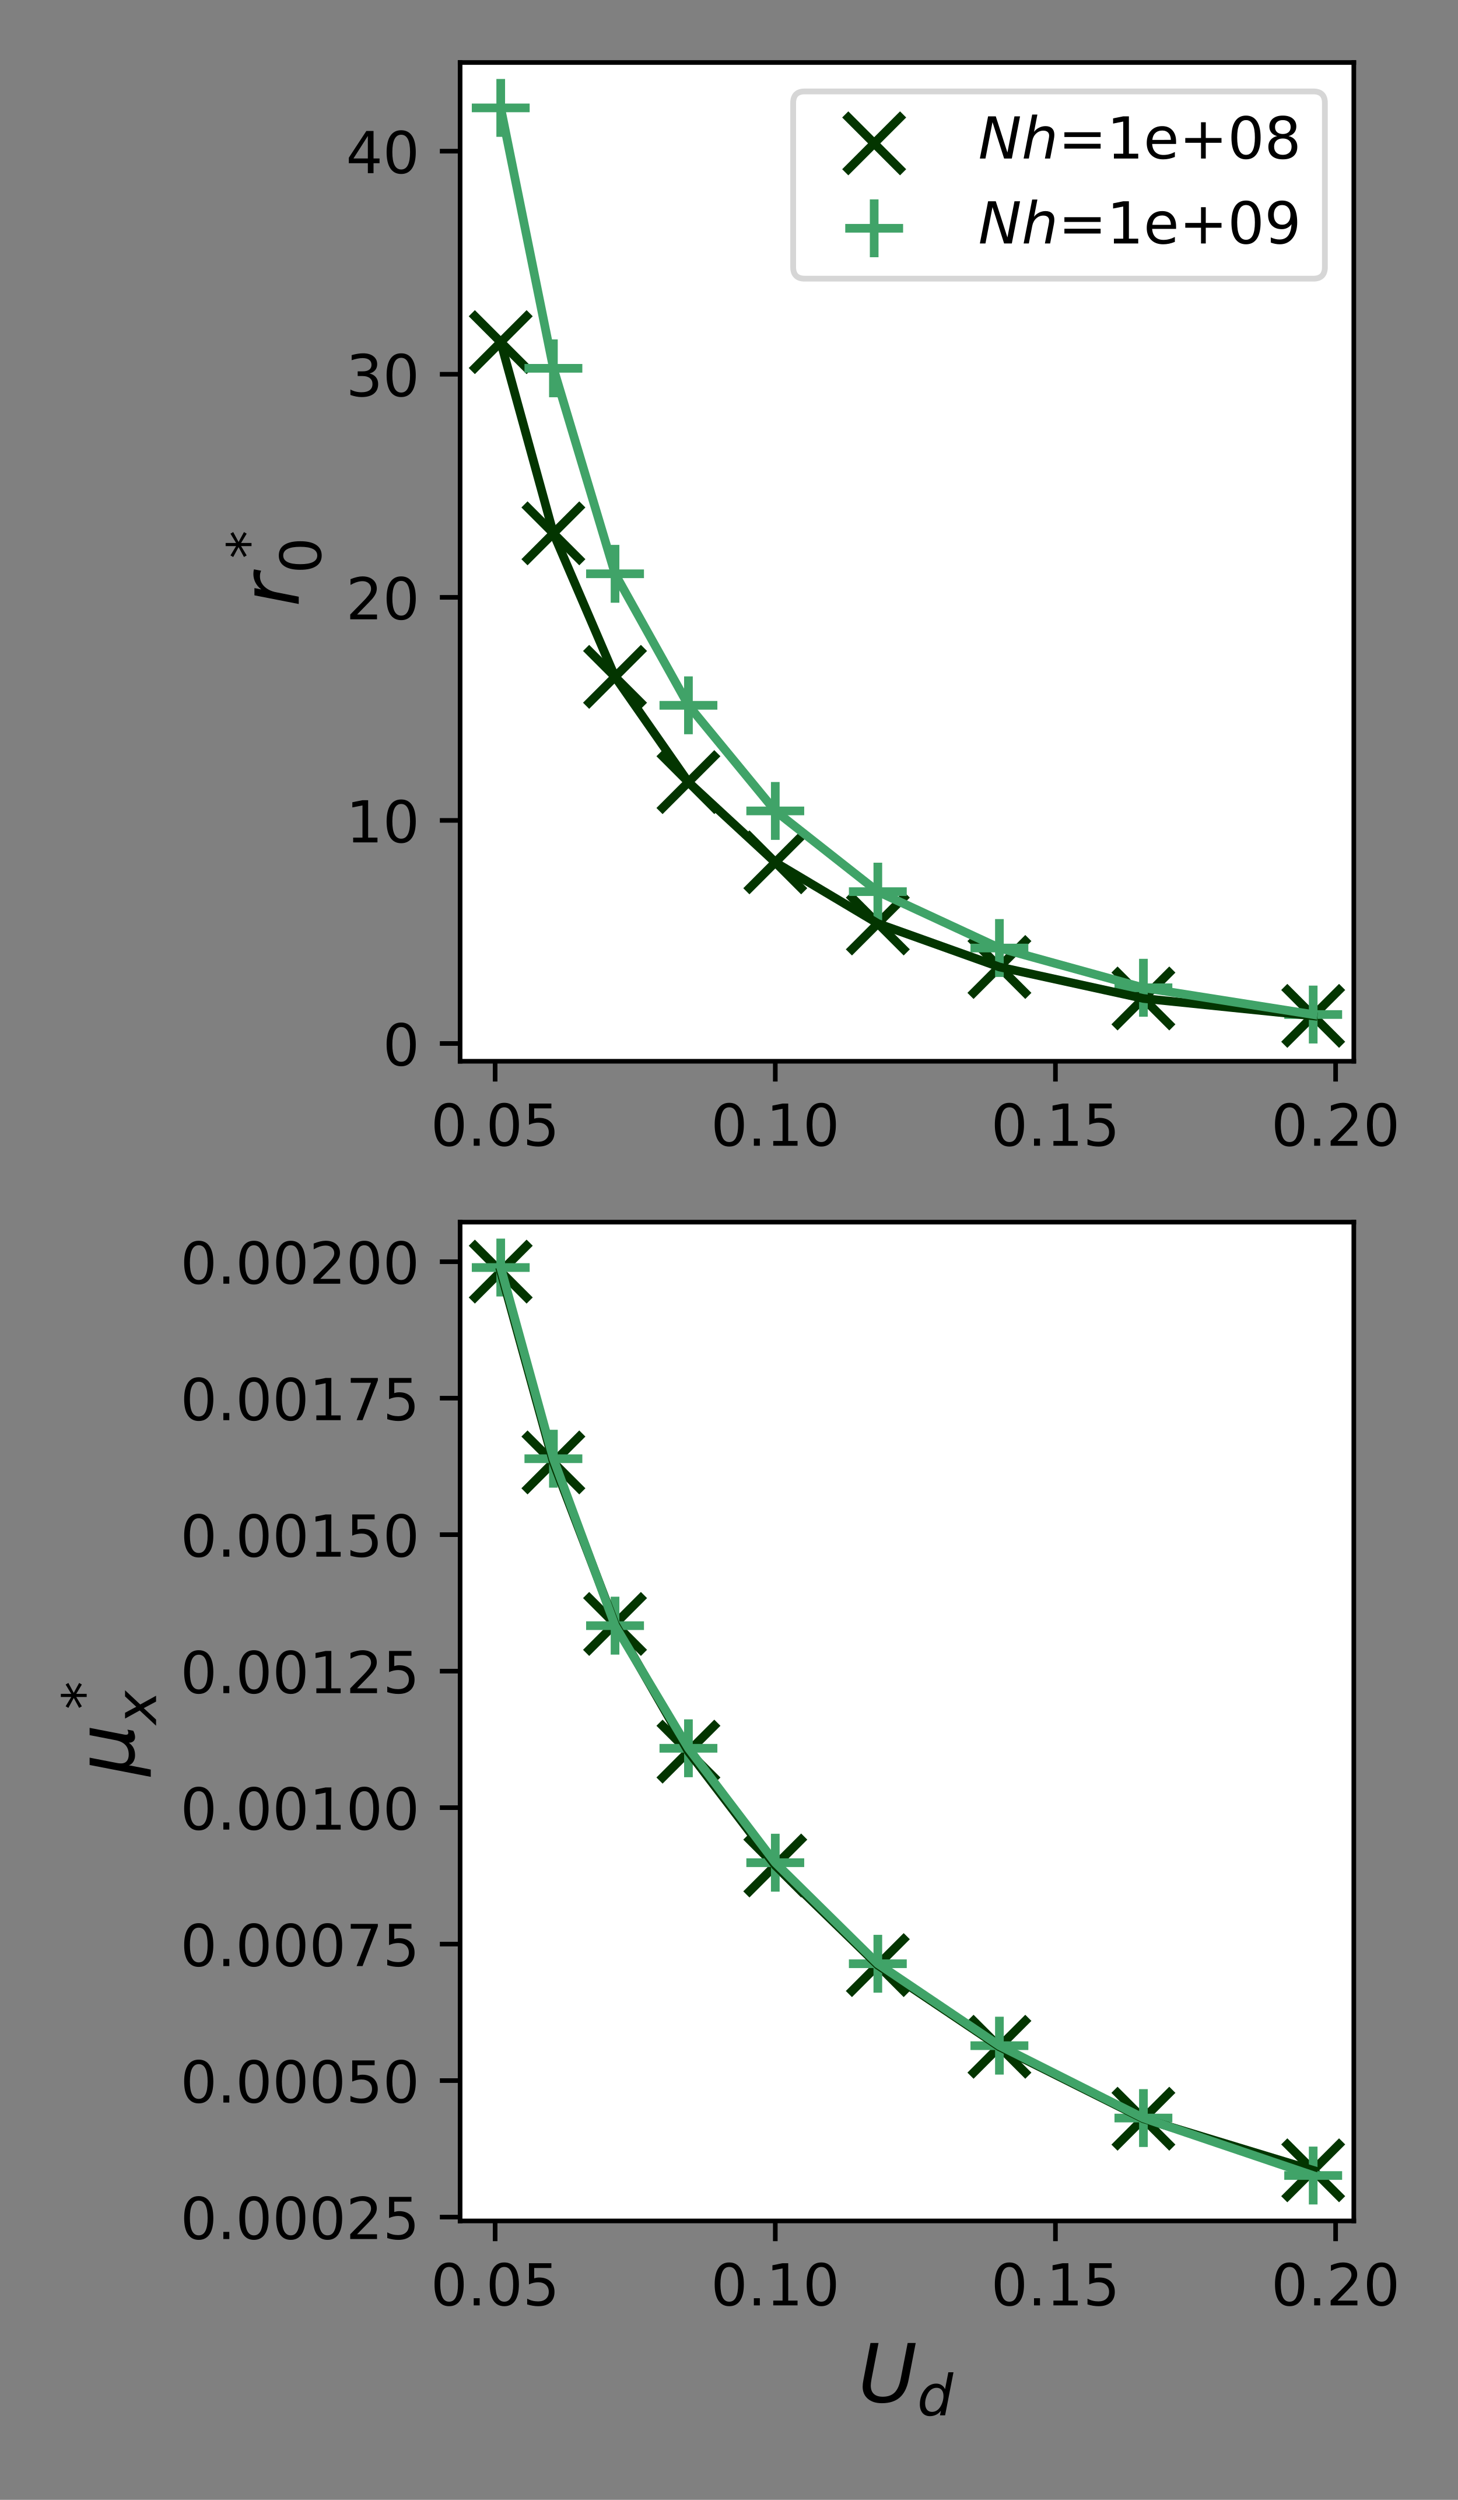 <?xml version="1.0" encoding="utf-8" standalone="no"?>
<!DOCTYPE svg PUBLIC "-//W3C//DTD SVG 1.1//EN"
  "http://www.w3.org/Graphics/SVG/1.1/DTD/svg11.dtd">
<!-- Created with matplotlib (https://matplotlib.org/) -->
<svg height="432pt" version="1.1" viewBox="0 0 252 432" width="252pt" xmlns="http://www.w3.org/2000/svg" xmlns:xlink="http://www.w3.org/1999/xlink">
 <rect x="0" y="0" width="252" height="432" fill="#808080" stroke="none"/>
 <defs>
  <style type="text/css">*{stroke-linecap:butt;stroke-linejoin:round;}</style>
 </defs>
 <g id="figure_1">
  <g id="patch_1">
   <path d="M 0 432 
L 252 432 
L 252 0 
L 0 0 
z
" style="fill:none;"/>
  </g>
  <g id="axes_1">
   <g id="patch_2">
    <path d="M 79.525 183.4 
L 233.992 183.4 
L 233.992 10.8 
L 79.525 10.8 
z
" style="fill:#ffffff;"/>
   </g>
   <g id="PathCollection_1">
    <defs>
     <path d="M -5 5 
L 5 -5 
M -5 -5 
L 5 5 
" id="mf7667631b1" style="stroke:#033500;stroke-width:1.5;"/>
    </defs>
    <g clip-path="url(#pfa494f10b5)">
     <use style="fill:#033500;stroke:#033500;stroke-width:1.5;" x="86.546" xlink:href="#mf7667631b1" y="59.125"/>
     <use style="fill:#033500;stroke:#033500;stroke-width:1.5;" x="95.65" xlink:href="#mf7667631b1" y="92.167"/>
     <use style="fill:#033500;stroke:#033500;stroke-width:1.5;" x="106.303" xlink:href="#mf7667631b1" y="116.968"/>
     <use style="fill:#033500;stroke:#033500;stroke-width:1.5;" x="118.989" xlink:href="#mf7667631b1" y="135.16"/>
     <use style="fill:#033500;stroke:#033500;stroke-width:1.5;" x="134" xlink:href="#mf7667631b1" y="149.025"/>
     <use style="fill:#033500;stroke:#033500;stroke-width:1.5;" x="151.723" xlink:href="#mf7667631b1" y="159.589"/>
     <use style="fill:#033500;stroke:#033500;stroke-width:1.5;" x="172.738" xlink:href="#mf7667631b1" y="167.106"/>
     <use style="fill:#033500;stroke:#033500;stroke-width:1.5;" x="197.627" xlink:href="#mf7667631b1" y="172.548"/>
     <use style="fill:#033500;stroke:#033500;stroke-width:1.5;" x="226.971" xlink:href="#mf7667631b1" y="175.555"/>
    </g>
   </g>
   <g id="PathCollection_2">
    <defs>
     <path d="M -5 0 
L 5 0 
M 0 5 
L 0 -5 
" id="mca9dff653e" style="stroke:#40a368;stroke-width:1.5;"/>
    </defs>
    <g clip-path="url(#pfa494f10b5)">
     <use style="fill:#40a368;stroke:#40a368;stroke-width:1.5;" x="86.546" xlink:href="#mca9dff653e" y="18.645"/>
     <use style="fill:#40a368;stroke:#40a368;stroke-width:1.5;" x="95.65" xlink:href="#mca9dff653e" y="63.651"/>
     <use style="fill:#40a368;stroke:#40a368;stroke-width:1.5;" x="106.303" xlink:href="#mca9dff653e" y="99.159"/>
     <use style="fill:#40a368;stroke:#40a368;stroke-width:1.5;" x="118.989" xlink:href="#mca9dff653e" y="121.887"/>
     <use style="fill:#40a368;stroke:#40a368;stroke-width:1.5;" x="134" xlink:href="#mca9dff653e" y="140.136"/>
     <use style="fill:#40a368;stroke:#40a368;stroke-width:1.5;" x="151.723" xlink:href="#mca9dff653e" y="154.085"/>
     <use style="fill:#40a368;stroke:#40a368;stroke-width:1.5;" x="172.738" xlink:href="#mca9dff653e" y="163.829"/>
     <use style="fill:#40a368;stroke:#40a368;stroke-width:1.5;" x="197.627" xlink:href="#mca9dff653e" y="170.698"/>
     <use style="fill:#40a368;stroke:#40a368;stroke-width:1.5;" x="226.971" xlink:href="#mca9dff653e" y="175.324"/>
    </g>
   </g>
   <g id="matplotlib.axis_1">
    <g id="xtick_1">
     <g id="line2d_1">
      <defs>
       <path d="M 0 0 
L 0 3.5 
" id="me7099c18b6" style="stroke:#000000;stroke-width:0.8;"/>
      </defs>
      <g>
       <use style="stroke:#000000;stroke-width:0.8;" x="85.578" xlink:href="#me7099c18b6" y="183.4"/>
      </g>
     </g>
     <g id="text_1">
      <!-- 0.05 -->
      <g transform="translate(74.445 197.998)scale(0.1 -0.1)">
       <defs>
        <path d="M 31.781 66.406 
Q 24.172 66.406 20.328 58.906 
Q 16.5 51.422 16.5 36.375 
Q 16.5 21.391 20.328 13.891 
Q 24.172 6.391 31.781 6.391 
Q 39.453 6.391 43.281 13.891 
Q 47.125 21.391 47.125 36.375 
Q 47.125 51.422 43.281 58.906 
Q 39.453 66.406 31.781 66.406 
z
M 31.781 74.219 
Q 44.047 74.219 50.516 64.516 
Q 56.984 54.828 56.984 36.375 
Q 56.984 17.969 50.516 8.266 
Q 44.047 -1.422 31.781 -1.422 
Q 19.531 -1.422 13.062 8.266 
Q 6.594 17.969 6.594 36.375 
Q 6.594 54.828 13.062 64.516 
Q 19.531 74.219 31.781 74.219 
z
" id="DejaVuSans-48"/>
        <path d="M 10.688 12.406 
L 21 12.406 
L 21 0 
L 10.688 0 
z
" id="DejaVuSans-46"/>
        <path d="M 10.797 72.906 
L 49.516 72.906 
L 49.516 64.594 
L 19.828 64.594 
L 19.828 46.734 
Q 21.969 47.469 24.109 47.828 
Q 26.266 48.188 28.422 48.188 
Q 40.625 48.188 47.75 41.5 
Q 54.891 34.812 54.891 23.391 
Q 54.891 11.625 47.562 5.094 
Q 40.234 -1.422 26.906 -1.422 
Q 22.312 -1.422 17.547 -0.641 
Q 12.797 0.141 7.719 1.703 
L 7.719 11.625 
Q 12.109 9.234 16.797 8.062 
Q 21.484 6.891 26.703 6.891 
Q 35.156 6.891 40.078 11.328 
Q 45.016 15.766 45.016 23.391 
Q 45.016 31 40.078 35.438 
Q 35.156 39.891 26.703 39.891 
Q 22.75 39.891 18.812 39.016 
Q 14.891 38.141 10.797 36.281 
z
" id="DejaVuSans-53"/>
       </defs>
       <use xlink:href="#DejaVuSans-48"/>
       <use x="63.623" xlink:href="#DejaVuSans-46"/>
       <use x="95.41" xlink:href="#DejaVuSans-48"/>
       <use x="159.033" xlink:href="#DejaVuSans-53"/>
      </g>
     </g>
    </g>
    <g id="xtick_2">
     <g id="line2d_2">
      <g>
       <use style="stroke:#000000;stroke-width:0.8;" x="134" xlink:href="#me7099c18b6" y="183.4"/>
      </g>
     </g>
     <g id="text_2">
      <!-- 0.10 -->
      <g transform="translate(122.867 197.998)scale(0.1 -0.1)">
       <defs>
        <path d="M 12.406 8.297 
L 28.516 8.297 
L 28.516 63.922 
L 10.984 60.406 
L 10.984 69.391 
L 28.422 72.906 
L 38.281 72.906 
L 38.281 8.297 
L 54.391 8.297 
L 54.391 0 
L 12.406 0 
z
" id="DejaVuSans-49"/>
       </defs>
       <use xlink:href="#DejaVuSans-48"/>
       <use x="63.623" xlink:href="#DejaVuSans-46"/>
       <use x="95.41" xlink:href="#DejaVuSans-49"/>
       <use x="159.033" xlink:href="#DejaVuSans-48"/>
      </g>
     </g>
    </g>
    <g id="xtick_3">
     <g id="line2d_3">
      <g>
       <use style="stroke:#000000;stroke-width:0.8;" x="182.422" xlink:href="#me7099c18b6" y="183.4"/>
      </g>
     </g>
     <g id="text_3">
      <!-- 0.15 -->
      <g transform="translate(171.289 197.998)scale(0.1 -0.1)">
       <use xlink:href="#DejaVuSans-48"/>
       <use x="63.623" xlink:href="#DejaVuSans-46"/>
       <use x="95.41" xlink:href="#DejaVuSans-49"/>
       <use x="159.033" xlink:href="#DejaVuSans-53"/>
      </g>
     </g>
    </g>
    <g id="xtick_4">
     <g id="line2d_4">
      <g>
       <use style="stroke:#000000;stroke-width:0.8;" x="230.845" xlink:href="#me7099c18b6" y="183.4"/>
      </g>
     </g>
     <g id="text_4">
      <!-- 0.20 -->
      <g transform="translate(219.712 197.998)scale(0.1 -0.1)">
       <defs>
        <path d="M 19.188 8.297 
L 53.609 8.297 
L 53.609 0 
L 7.328 0 
L 7.328 8.297 
Q 12.938 14.109 22.625 23.891 
Q 32.328 33.688 34.812 36.531 
Q 39.547 41.844 41.422 45.531 
Q 43.312 49.219 43.312 52.781 
Q 43.312 58.594 39.234 62.25 
Q 35.156 65.922 28.609 65.922 
Q 23.969 65.922 18.812 64.312 
Q 13.672 62.703 7.812 59.422 
L 7.812 69.391 
Q 13.766 71.781 18.938 73 
Q 24.125 74.219 28.422 74.219 
Q 39.75 74.219 46.484 68.547 
Q 53.219 62.891 53.219 53.422 
Q 53.219 48.922 51.531 44.891 
Q 49.859 40.875 45.406 35.406 
Q 44.188 33.984 37.641 27.219 
Q 31.109 20.453 19.188 8.297 
z
" id="DejaVuSans-50"/>
       </defs>
       <use xlink:href="#DejaVuSans-48"/>
       <use x="63.623" xlink:href="#DejaVuSans-46"/>
       <use x="95.41" xlink:href="#DejaVuSans-50"/>
       <use x="159.033" xlink:href="#DejaVuSans-48"/>
      </g>
     </g>
    </g>
   </g>
   <g id="matplotlib.axis_2">
    <g id="ytick_1">
     <g id="line2d_5">
      <defs>
       <path d="M 0 0 
L -3.5 0 
" id="ma904b591d6" style="stroke:#000000;stroke-width:0.8;"/>
      </defs>
      <g>
       <use style="stroke:#000000;stroke-width:0.8;" x="79.525" xlink:href="#ma904b591d6" y="180.328"/>
      </g>
     </g>
     <g id="text_5">
      <!-- 0 -->
      <g transform="translate(66.162 184.127)scale(0.1 -0.1)">
       <use xlink:href="#DejaVuSans-48"/>
      </g>
     </g>
    </g>
    <g id="ytick_2">
     <g id="line2d_6">
      <g>
       <use style="stroke:#000000;stroke-width:0.8;" x="79.525" xlink:href="#ma904b591d6" y="141.777"/>
      </g>
     </g>
     <g id="text_6">
      <!-- 10 -->
      <g transform="translate(59.8 145.577)scale(0.1 -0.1)">
       <use xlink:href="#DejaVuSans-49"/>
       <use x="63.623" xlink:href="#DejaVuSans-48"/>
      </g>
     </g>
    </g>
    <g id="ytick_3">
     <g id="line2d_7">
      <g>
       <use style="stroke:#000000;stroke-width:0.8;" x="79.525" xlink:href="#ma904b591d6" y="103.227"/>
      </g>
     </g>
     <g id="text_7">
      <!-- 20 -->
      <g transform="translate(59.8 107.026)scale(0.1 -0.1)">
       <use xlink:href="#DejaVuSans-50"/>
       <use x="63.623" xlink:href="#DejaVuSans-48"/>
      </g>
     </g>
    </g>
    <g id="ytick_4">
     <g id="line2d_8">
      <g>
       <use style="stroke:#000000;stroke-width:0.8;" x="79.525" xlink:href="#ma904b591d6" y="64.677"/>
      </g>
     </g>
     <g id="text_8">
      <!-- 30 -->
      <g transform="translate(59.8 68.476)scale(0.1 -0.1)">
       <defs>
        <path d="M 40.578 39.312 
Q 47.656 37.797 51.625 33 
Q 55.609 28.219 55.609 21.188 
Q 55.609 10.406 48.188 4.484 
Q 40.766 -1.422 27.094 -1.422 
Q 22.516 -1.422 17.656 -0.516 
Q 12.797 0.391 7.625 2.203 
L 7.625 11.719 
Q 11.719 9.328 16.594 8.109 
Q 21.484 6.891 26.812 6.891 
Q 36.078 6.891 40.938 10.547 
Q 45.797 14.203 45.797 21.188 
Q 45.797 27.641 41.281 31.266 
Q 36.766 34.906 28.719 34.906 
L 20.219 34.906 
L 20.219 43.016 
L 29.109 43.016 
Q 36.375 43.016 40.234 45.922 
Q 44.094 48.828 44.094 54.297 
Q 44.094 59.906 40.109 62.906 
Q 36.141 65.922 28.719 65.922 
Q 24.656 65.922 20.016 65.031 
Q 15.375 64.156 9.812 62.312 
L 9.812 71.094 
Q 15.438 72.656 20.344 73.438 
Q 25.25 74.219 29.594 74.219 
Q 40.828 74.219 47.359 69.109 
Q 53.906 64.016 53.906 55.328 
Q 53.906 49.266 50.438 45.094 
Q 46.969 40.922 40.578 39.312 
z
" id="DejaVuSans-51"/>
       </defs>
       <use xlink:href="#DejaVuSans-51"/>
       <use x="63.623" xlink:href="#DejaVuSans-48"/>
      </g>
     </g>
    </g>
    <g id="ytick_5">
     <g id="line2d_9">
      <g>
       <use style="stroke:#000000;stroke-width:0.8;" x="79.525" xlink:href="#ma904b591d6" y="26.127"/>
      </g>
     </g>
     <g id="text_9">
      <!-- 40 -->
      <g transform="translate(59.8 29.926)scale(0.1 -0.1)">
       <defs>
        <path d="M 37.797 64.312 
L 12.891 25.391 
L 37.797 25.391 
z
M 35.203 72.906 
L 47.609 72.906 
L 47.609 25.391 
L 58.016 25.391 
L 58.016 17.188 
L 47.609 17.188 
L 47.609 0 
L 37.797 0 
L 37.797 17.188 
L 4.891 17.188 
L 4.891 26.703 
z
" id="DejaVuSans-52"/>
       </defs>
       <use xlink:href="#DejaVuSans-52"/>
       <use x="63.623" xlink:href="#DejaVuSans-48"/>
      </g>
     </g>
    </g>
    <g id="text_10">
     <!-- $r_0^*$ -->
     <g transform="translate(51.74 104.87)rotate(-90)scale(0.14 -0.14)">
      <defs>
       <path d="M 44.578 46.391 
Q 43.219 47.125 41.453 47.516 
Q 39.703 47.906 37.703 47.906 
Q 30.516 47.906 25.141 42.453 
Q 19.781 37.016 18.016 27.875 
L 12.5 0 
L 3.516 0 
L 14.203 54.688 
L 23.188 54.688 
L 21.484 46.188 
Q 25.047 50.922 30 53.453 
Q 34.969 56 40.578 56 
Q 42.047 56 43.453 55.828 
Q 44.875 55.672 46.297 55.281 
z
" id="DejaVuSans-Oblique-114"/>
       <path d="M 47.016 60.891 
L 29.5 51.422 
L 47.016 41.891 
L 44.188 37.109 
L 27.781 47.016 
L 27.781 28.609 
L 22.219 28.609 
L 22.219 47.016 
L 5.812 37.109 
L 2.984 41.891 
L 20.516 51.422 
L 2.984 60.891 
L 5.812 65.719 
L 22.219 55.812 
L 22.219 74.219 
L 27.781 74.219 
L 27.781 55.812 
L 44.188 65.719 
z
" id="DejaVuSans-42"/>
      </defs>
      <use transform="translate(0 0.766)" xlink:href="#DejaVuSans-Oblique-114"/>
      <use transform="translate(59.401 39.047)scale(0.7)" xlink:href="#DejaVuSans-42"/>
      <use transform="translate(41.113 -26.578)scale(0.7)" xlink:href="#DejaVuSans-48"/>
     </g>
    </g>
   </g>
   <g id="line2d_10">
    <path clip-path="url(#pfa494f10b5)" d="M 86.546 59.125 
L 95.65 92.167 
L 106.303 116.968 
L 118.989 135.16 
L 134 149.025 
L 151.723 159.589 
L 172.738 167.106 
L 197.627 172.548 
L 226.971 175.555 
" style="fill:none;stroke:#033500;stroke-linecap:square;stroke-width:1.5;"/>
   </g>
   <g id="line2d_11">
    <path clip-path="url(#pfa494f10b5)" d="M 86.546 18.645 
L 95.65 63.651 
L 106.303 99.159 
L 118.989 121.887 
L 134 140.136 
L 151.723 154.085 
L 172.738 163.829 
L 197.627 170.698 
L 226.971 175.324 
" style="fill:none;stroke:#40a368;stroke-linecap:square;stroke-width:1.5;"/>
   </g>
   <g id="patch_3">
    <path d="M 79.525 183.4 
L 79.525 10.8 
" style="fill:none;stroke:#000000;stroke-linecap:square;stroke-linejoin:miter;stroke-width:0.8;"/>
   </g>
   <g id="patch_4">
    <path d="M 233.992 183.4 
L 233.992 10.8 
" style="fill:none;stroke:#000000;stroke-linecap:square;stroke-linejoin:miter;stroke-width:0.8;"/>
   </g>
   <g id="patch_5">
    <path d="M 79.525 183.4 
L 233.992 183.4 
" style="fill:none;stroke:#000000;stroke-linecap:square;stroke-linejoin:miter;stroke-width:0.8;"/>
   </g>
   <g id="patch_6">
    <path d="M 79.525 10.8 
L 233.992 10.8 
" style="fill:none;stroke:#000000;stroke-linecap:square;stroke-linejoin:miter;stroke-width:0.8;"/>
   </g>
   <g id="legend_1">
    <g id="patch_7">
     <path d="M 139.092 48.156 
L 226.992 48.156 
Q 228.992 48.156 228.992 46.156 
L 228.992 17.8 
Q 228.992 15.8 226.992 15.8 
L 139.092 15.8 
Q 137.092 15.8 137.092 17.8 
L 137.092 46.156 
Q 137.092 48.156 139.092 48.156 
z
" style="fill:#ffffff;opacity:0.8;stroke:#cccccc;stroke-linejoin:miter;"/>
    </g>
    <g id="PathCollection_3">
     <g>
      <use style="fill:#033500;stroke:#033500;stroke-width:1.5;" x="151.092" xlink:href="#mf7667631b1" y="24.773"/>
     </g>
    </g>
    <g id="text_11">
     <!-- $Nh$=1e+08 -->
     <g transform="translate(169.092 27.398)scale(0.1 -0.1)">
      <defs>
       <path d="M 16.891 72.906 
L 30.172 72.906 
L 50.297 10.406 
L 62.5 72.906 
L 72.125 72.906 
L 57.906 0 
L 44.578 0 
L 24.516 62.891 
L 12.312 0 
L 2.688 0 
z
" id="DejaVuSans-Oblique-78"/>
       <path d="M 55.719 33.016 
L 49.312 0 
L 40.281 0 
L 46.688 32.672 
Q 47.125 34.969 47.359 36.719 
Q 47.609 38.484 47.609 39.5 
Q 47.609 43.609 45.016 45.891 
Q 42.438 48.188 37.797 48.188 
Q 30.562 48.188 25.266 43.297 
Q 19.969 38.422 18.406 30.328 
L 12.5 0 
L 3.516 0 
L 18.312 75.984 
L 27.297 75.984 
L 21.484 46.094 
Q 24.906 50.688 30.219 53.344 
Q 35.547 56 41.406 56 
Q 48.641 56 52.609 52.094 
Q 56.594 48.188 56.594 41.109 
Q 56.594 39.359 56.375 37.359 
Q 56.156 35.359 55.719 33.016 
z
" id="DejaVuSans-Oblique-104"/>
       <path d="M 10.594 45.406 
L 73.188 45.406 
L 73.188 37.203 
L 10.594 37.203 
z
M 10.594 25.484 
L 73.188 25.484 
L 73.188 17.188 
L 10.594 17.188 
z
" id="DejaVuSans-61"/>
       <path d="M 56.203 29.594 
L 56.203 25.203 
L 14.891 25.203 
Q 15.484 15.922 20.484 11.062 
Q 25.484 6.203 34.422 6.203 
Q 39.594 6.203 44.453 7.469 
Q 49.312 8.734 54.109 11.281 
L 54.109 2.781 
Q 49.266 0.734 44.188 -0.344 
Q 39.109 -1.422 33.891 -1.422 
Q 20.797 -1.422 13.156 6.188 
Q 5.516 13.812 5.516 26.812 
Q 5.516 40.234 12.766 48.109 
Q 20.016 56 32.328 56 
Q 43.359 56 49.781 48.891 
Q 56.203 41.797 56.203 29.594 
z
M 47.219 32.234 
Q 47.125 39.594 43.094 43.984 
Q 39.062 48.391 32.422 48.391 
Q 24.906 48.391 20.391 44.141 
Q 15.875 39.891 15.188 32.172 
z
" id="DejaVuSans-101"/>
       <path d="M 46 62.703 
L 46 35.5 
L 73.188 35.5 
L 73.188 27.203 
L 46 27.203 
L 46 0 
L 37.797 0 
L 37.797 27.203 
L 10.594 27.203 
L 10.594 35.5 
L 37.797 35.5 
L 37.797 62.703 
z
" id="DejaVuSans-43"/>
       <path d="M 31.781 34.625 
Q 24.75 34.625 20.719 30.859 
Q 16.703 27.094 16.703 20.516 
Q 16.703 13.922 20.719 10.156 
Q 24.75 6.391 31.781 6.391 
Q 38.812 6.391 42.859 10.172 
Q 46.922 13.969 46.922 20.516 
Q 46.922 27.094 42.891 30.859 
Q 38.875 34.625 31.781 34.625 
z
M 21.922 38.812 
Q 15.578 40.375 12.031 44.719 
Q 8.5 49.078 8.5 55.328 
Q 8.5 64.062 14.719 69.141 
Q 20.953 74.219 31.781 74.219 
Q 42.672 74.219 48.875 69.141 
Q 55.078 64.062 55.078 55.328 
Q 55.078 49.078 51.531 44.719 
Q 48 40.375 41.703 38.812 
Q 48.828 37.156 52.797 32.312 
Q 56.781 27.484 56.781 20.516 
Q 56.781 9.906 50.312 4.234 
Q 43.844 -1.422 31.781 -1.422 
Q 19.734 -1.422 13.25 4.234 
Q 6.781 9.906 6.781 20.516 
Q 6.781 27.484 10.781 32.312 
Q 14.797 37.156 21.922 38.812 
z
M 18.312 54.391 
Q 18.312 48.734 21.844 45.562 
Q 25.391 42.391 31.781 42.391 
Q 38.141 42.391 41.719 45.562 
Q 45.312 48.734 45.312 54.391 
Q 45.312 60.062 41.719 63.234 
Q 38.141 66.406 31.781 66.406 
Q 25.391 66.406 21.844 63.234 
Q 18.312 60.062 18.312 54.391 
z
" id="DejaVuSans-56"/>
      </defs>
      <use transform="translate(0 0.016)" xlink:href="#DejaVuSans-Oblique-78"/>
      <use transform="translate(74.805 0.016)" xlink:href="#DejaVuSans-Oblique-104"/>
      <use transform="translate(138.184 0.016)" xlink:href="#DejaVuSans-61"/>
      <use transform="translate(221.973 0.016)" xlink:href="#DejaVuSans-49"/>
      <use transform="translate(285.596 0.016)" xlink:href="#DejaVuSans-101"/>
      <use transform="translate(347.119 0.016)" xlink:href="#DejaVuSans-43"/>
      <use transform="translate(430.908 0.016)" xlink:href="#DejaVuSans-48"/>
      <use transform="translate(494.531 0.016)" xlink:href="#DejaVuSans-56"/>
     </g>
    </g>
    <g id="PathCollection_4">
     <g>
      <use style="fill:#40a368;stroke:#40a368;stroke-width:1.5;" x="151.092" xlink:href="#mca9dff653e" y="39.452"/>
     </g>
    </g>
    <g id="text_12">
     <!-- $Nh$=1e+09 -->
     <g transform="translate(169.092 42.077)scale(0.1 -0.1)">
      <defs>
       <path d="M 10.984 1.516 
L 10.984 10.5 
Q 14.703 8.734 18.5 7.812 
Q 22.312 6.891 25.984 6.891 
Q 35.75 6.891 40.891 13.453 
Q 46.047 20.016 46.781 33.406 
Q 43.953 29.203 39.594 26.953 
Q 35.25 24.703 29.984 24.703 
Q 19.047 24.703 12.672 31.312 
Q 6.297 37.938 6.297 49.422 
Q 6.297 60.641 12.938 67.422 
Q 19.578 74.219 30.609 74.219 
Q 43.266 74.219 49.922 64.516 
Q 56.594 54.828 56.594 36.375 
Q 56.594 19.141 48.406 8.859 
Q 40.234 -1.422 26.422 -1.422 
Q 22.703 -1.422 18.891 -0.688 
Q 15.094 0.047 10.984 1.516 
z
M 30.609 32.422 
Q 37.25 32.422 41.125 36.953 
Q 45.016 41.5 45.016 49.422 
Q 45.016 57.281 41.125 61.844 
Q 37.25 66.406 30.609 66.406 
Q 23.969 66.406 20.094 61.844 
Q 16.219 57.281 16.219 49.422 
Q 16.219 41.5 20.094 36.953 
Q 23.969 32.422 30.609 32.422 
z
" id="DejaVuSans-57"/>
      </defs>
      <use transform="translate(0 0.016)" xlink:href="#DejaVuSans-Oblique-78"/>
      <use transform="translate(74.805 0.016)" xlink:href="#DejaVuSans-Oblique-104"/>
      <use transform="translate(138.184 0.016)" xlink:href="#DejaVuSans-61"/>
      <use transform="translate(221.973 0.016)" xlink:href="#DejaVuSans-49"/>
      <use transform="translate(285.596 0.016)" xlink:href="#DejaVuSans-101"/>
      <use transform="translate(347.119 0.016)" xlink:href="#DejaVuSans-43"/>
      <use transform="translate(430.908 0.016)" xlink:href="#DejaVuSans-48"/>
      <use transform="translate(494.531 0.016)" xlink:href="#DejaVuSans-57"/>
     </g>
    </g>
   </g>
  </g>
  <g id="axes_2">
   <g id="patch_8">
    <path d="M 79.525 383.8 
L 233.992 383.8 
L 233.992 211.2 
L 79.525 211.2 
z
" style="fill:#ffffff;"/>
   </g>
   <g id="PathCollection_5">
    <g clip-path="url(#pefdcbb4a90)">
     <use style="fill:#033500;stroke:#033500;stroke-width:1.5;" x="86.546" xlink:href="#mf7667631b1" y="219.748"/>
     <use style="fill:#033500;stroke:#033500;stroke-width:1.5;" x="95.65" xlink:href="#mf7667631b1" y="252.725"/>
     <use style="fill:#033500;stroke:#033500;stroke-width:1.5;" x="106.303" xlink:href="#mf7667631b1" y="280.637"/>
     <use style="fill:#033500;stroke:#033500;stroke-width:1.5;" x="118.989" xlink:href="#mf7667631b1" y="302.703"/>
     <use style="fill:#033500;stroke:#033500;stroke-width:1.5;" x="134" xlink:href="#mf7667631b1" y="322.378"/>
     <use style="fill:#033500;stroke:#033500;stroke-width:1.5;" x="151.723" xlink:href="#mf7667631b1" y="339.595"/>
     <use style="fill:#033500;stroke:#033500;stroke-width:1.5;" x="172.738" xlink:href="#mf7667631b1" y="353.705"/>
     <use style="fill:#033500;stroke:#033500;stroke-width:1.5;" x="197.627" xlink:href="#mf7667631b1" y="366.14"/>
     <use style="fill:#033500;stroke:#033500;stroke-width:1.5;" x="226.971" xlink:href="#mf7667631b1" y="375.054"/>
    </g>
   </g>
   <g id="PathCollection_6">
    <g clip-path="url(#pefdcbb4a90)">
     <use style="fill:#40a368;stroke:#40a368;stroke-width:1.5;" x="86.546" xlink:href="#mca9dff653e" y="219.045"/>
     <use style="fill:#40a368;stroke:#40a368;stroke-width:1.5;" x="95.65" xlink:href="#mca9dff653e" y="252.084"/>
     <use style="fill:#40a368;stroke:#40a368;stroke-width:1.5;" x="106.303" xlink:href="#mca9dff653e" y="280.933"/>
     <use style="fill:#40a368;stroke:#40a368;stroke-width:1.5;" x="118.989" xlink:href="#mca9dff653e" y="302.124"/>
     <use style="fill:#40a368;stroke:#40a368;stroke-width:1.5;" x="134" xlink:href="#mca9dff653e" y="321.895"/>
     <use style="fill:#40a368;stroke:#40a368;stroke-width:1.5;" x="151.723" xlink:href="#mca9dff653e" y="339.357"/>
     <use style="fill:#40a368;stroke:#40a368;stroke-width:1.5;" x="172.738" xlink:href="#mca9dff653e" y="353.515"/>
     <use style="fill:#40a368;stroke:#40a368;stroke-width:1.5;" x="197.627" xlink:href="#mca9dff653e" y="366.024"/>
     <use style="fill:#40a368;stroke:#40a368;stroke-width:1.5;" x="226.971" xlink:href="#mca9dff653e" y="375.955"/>
    </g>
   </g>
   <g id="matplotlib.axis_3">
    <g id="xtick_5">
     <g id="line2d_12">
      <g>
       <use style="stroke:#000000;stroke-width:0.8;" x="85.578" xlink:href="#me7099c18b6" y="383.8"/>
      </g>
     </g>
     <g id="text_13">
      <!-- 0.05 -->
      <g transform="translate(74.445 398.398)scale(0.1 -0.1)">
       <use xlink:href="#DejaVuSans-48"/>
       <use x="63.623" xlink:href="#DejaVuSans-46"/>
       <use x="95.41" xlink:href="#DejaVuSans-48"/>
       <use x="159.033" xlink:href="#DejaVuSans-53"/>
      </g>
     </g>
    </g>
    <g id="xtick_6">
     <g id="line2d_13">
      <g>
       <use style="stroke:#000000;stroke-width:0.8;" x="134" xlink:href="#me7099c18b6" y="383.8"/>
      </g>
     </g>
     <g id="text_14">
      <!-- 0.10 -->
      <g transform="translate(122.867 398.398)scale(0.1 -0.1)">
       <use xlink:href="#DejaVuSans-48"/>
       <use x="63.623" xlink:href="#DejaVuSans-46"/>
       <use x="95.41" xlink:href="#DejaVuSans-49"/>
       <use x="159.033" xlink:href="#DejaVuSans-48"/>
      </g>
     </g>
    </g>
    <g id="xtick_7">
     <g id="line2d_14">
      <g>
       <use style="stroke:#000000;stroke-width:0.8;" x="182.422" xlink:href="#me7099c18b6" y="383.8"/>
      </g>
     </g>
     <g id="text_15">
      <!-- 0.15 -->
      <g transform="translate(171.289 398.398)scale(0.1 -0.1)">
       <use xlink:href="#DejaVuSans-48"/>
       <use x="63.623" xlink:href="#DejaVuSans-46"/>
       <use x="95.41" xlink:href="#DejaVuSans-49"/>
       <use x="159.033" xlink:href="#DejaVuSans-53"/>
      </g>
     </g>
    </g>
    <g id="xtick_8">
     <g id="line2d_15">
      <g>
       <use style="stroke:#000000;stroke-width:0.8;" x="230.845" xlink:href="#me7099c18b6" y="383.8"/>
      </g>
     </g>
     <g id="text_16">
      <!-- 0.20 -->
      <g transform="translate(219.712 398.398)scale(0.1 -0.1)">
       <use xlink:href="#DejaVuSans-48"/>
       <use x="63.623" xlink:href="#DejaVuSans-46"/>
       <use x="95.41" xlink:href="#DejaVuSans-50"/>
       <use x="159.033" xlink:href="#DejaVuSans-48"/>
      </g>
     </g>
    </g>
    <g id="text_17">
     <!-- $U_d$ -->
     <g transform="translate(148.288 415.116)scale(0.14 -0.14)">
      <defs>
       <path d="M 15.484 72.906 
L 25.391 72.906 
L 16.797 28.609 
Q 16.266 25.641 16.047 23.703 
Q 15.828 21.781 15.828 20.312 
Q 15.828 13.578 19.578 10.078 
Q 23.344 6.594 30.609 6.594 
Q 40.047 6.594 45.281 11.766 
Q 50.531 16.938 52.781 28.609 
L 61.375 72.906 
L 71.297 72.906 
L 62.5 27.391 
Q 59.625 12.641 51.562 5.609 
Q 43.5 -1.422 29.5 -1.422 
Q 18.562 -1.422 12.188 4.078 
Q 5.812 9.578 5.812 19 
Q 5.812 20.703 6.047 22.828 
Q 6.297 24.953 6.781 27.391 
z
" id="DejaVuSans-Oblique-85"/>
       <path d="M 41.797 8.203 
Q 38.188 3.469 33.25 1.016 
Q 28.328 -1.422 22.312 -1.422 
Q 14.109 -1.422 9.344 4.172 
Q 4.594 9.766 4.594 19.484 
Q 4.594 27.594 7.469 34.938 
Q 10.359 42.281 15.828 48.094 
Q 19.438 51.953 23.969 53.969 
Q 28.516 56 33.5 56 
Q 38.766 56 42.797 53.453 
Q 46.828 50.922 49.031 46.188 
L 54.891 75.984 
L 63.922 75.984 
L 49.125 0 
L 40.094 0 
z
M 13.922 21.094 
Q 13.922 14.016 17.109 10.062 
Q 20.312 6.109 25.984 6.109 
Q 30.172 6.109 33.766 8.125 
Q 37.359 10.156 40.094 14.109 
Q 42.969 18.219 44.625 23.578 
Q 46.297 28.953 46.297 34.188 
Q 46.297 40.969 43.094 44.766 
Q 39.891 48.578 34.281 48.578 
Q 30.031 48.578 26.359 46.578 
Q 22.703 44.578 20.125 40.828 
Q 17.281 36.766 15.594 31.391 
Q 13.922 26.031 13.922 21.094 
z
" id="DejaVuSans-Oblique-100"/>
      </defs>
      <use transform="translate(0 0.094)" xlink:href="#DejaVuSans-Oblique-85"/>
      <use transform="translate(73.193 -16.312)scale(0.7)" xlink:href="#DejaVuSans-Oblique-100"/>
     </g>
    </g>
   </g>
   <g id="matplotlib.axis_4">
    <g id="ytick_6">
     <g id="line2d_16">
      <g>
       <use style="stroke:#000000;stroke-width:0.8;" x="79.525" xlink:href="#ma904b591d6" y="383.135"/>
      </g>
     </g>
     <g id="text_18">
      <!-- 0.00025 -->
      <g transform="translate(31.172 386.934)scale(0.1 -0.1)">
       <use xlink:href="#DejaVuSans-48"/>
       <use x="63.623" xlink:href="#DejaVuSans-46"/>
       <use x="95.41" xlink:href="#DejaVuSans-48"/>
       <use x="159.033" xlink:href="#DejaVuSans-48"/>
       <use x="222.656" xlink:href="#DejaVuSans-48"/>
       <use x="286.279" xlink:href="#DejaVuSans-50"/>
       <use x="349.902" xlink:href="#DejaVuSans-53"/>
      </g>
     </g>
    </g>
    <g id="ytick_7">
     <g id="line2d_17">
      <g>
       <use style="stroke:#000000;stroke-width:0.8;" x="79.525" xlink:href="#ma904b591d6" y="359.55"/>
      </g>
     </g>
     <g id="text_19">
      <!-- 0.00050 -->
      <g transform="translate(31.172 363.349)scale(0.1 -0.1)">
       <use xlink:href="#DejaVuSans-48"/>
       <use x="63.623" xlink:href="#DejaVuSans-46"/>
       <use x="95.41" xlink:href="#DejaVuSans-48"/>
       <use x="159.033" xlink:href="#DejaVuSans-48"/>
       <use x="222.656" xlink:href="#DejaVuSans-48"/>
       <use x="286.279" xlink:href="#DejaVuSans-53"/>
       <use x="349.902" xlink:href="#DejaVuSans-48"/>
      </g>
     </g>
    </g>
    <g id="ytick_8">
     <g id="line2d_18">
      <g>
       <use style="stroke:#000000;stroke-width:0.8;" x="79.525" xlink:href="#ma904b591d6" y="335.965"/>
      </g>
     </g>
     <g id="text_20">
      <!-- 0.00075 -->
      <g transform="translate(31.172 339.764)scale(0.1 -0.1)">
       <defs>
        <path d="M 8.203 72.906 
L 55.078 72.906 
L 55.078 68.703 
L 28.609 0 
L 18.312 0 
L 43.219 64.594 
L 8.203 64.594 
z
" id="DejaVuSans-55"/>
       </defs>
       <use xlink:href="#DejaVuSans-48"/>
       <use x="63.623" xlink:href="#DejaVuSans-46"/>
       <use x="95.41" xlink:href="#DejaVuSans-48"/>
       <use x="159.033" xlink:href="#DejaVuSans-48"/>
       <use x="222.656" xlink:href="#DejaVuSans-48"/>
       <use x="286.279" xlink:href="#DejaVuSans-55"/>
       <use x="349.902" xlink:href="#DejaVuSans-53"/>
      </g>
     </g>
    </g>
    <g id="ytick_9">
     <g id="line2d_19">
      <g>
       <use style="stroke:#000000;stroke-width:0.8;" x="79.525" xlink:href="#ma904b591d6" y="312.38"/>
      </g>
     </g>
     <g id="text_21">
      <!-- 0.00100 -->
      <g transform="translate(31.172 316.179)scale(0.1 -0.1)">
       <use xlink:href="#DejaVuSans-48"/>
       <use x="63.623" xlink:href="#DejaVuSans-46"/>
       <use x="95.41" xlink:href="#DejaVuSans-48"/>
       <use x="159.033" xlink:href="#DejaVuSans-48"/>
       <use x="222.656" xlink:href="#DejaVuSans-49"/>
       <use x="286.279" xlink:href="#DejaVuSans-48"/>
       <use x="349.902" xlink:href="#DejaVuSans-48"/>
      </g>
     </g>
    </g>
    <g id="ytick_10">
     <g id="line2d_20">
      <g>
       <use style="stroke:#000000;stroke-width:0.8;" x="79.525" xlink:href="#ma904b591d6" y="288.795"/>
      </g>
     </g>
     <g id="text_22">
      <!-- 0.00125 -->
      <g transform="translate(31.172 292.594)scale(0.1 -0.1)">
       <use xlink:href="#DejaVuSans-48"/>
       <use x="63.623" xlink:href="#DejaVuSans-46"/>
       <use x="95.41" xlink:href="#DejaVuSans-48"/>
       <use x="159.033" xlink:href="#DejaVuSans-48"/>
       <use x="222.656" xlink:href="#DejaVuSans-49"/>
       <use x="286.279" xlink:href="#DejaVuSans-50"/>
       <use x="349.902" xlink:href="#DejaVuSans-53"/>
      </g>
     </g>
    </g>
    <g id="ytick_11">
     <g id="line2d_21">
      <g>
       <use style="stroke:#000000;stroke-width:0.8;" x="79.525" xlink:href="#ma904b591d6" y="265.209"/>
      </g>
     </g>
     <g id="text_23">
      <!-- 0.00150 -->
      <g transform="translate(31.172 269.009)scale(0.1 -0.1)">
       <use xlink:href="#DejaVuSans-48"/>
       <use x="63.623" xlink:href="#DejaVuSans-46"/>
       <use x="95.41" xlink:href="#DejaVuSans-48"/>
       <use x="159.033" xlink:href="#DejaVuSans-48"/>
       <use x="222.656" xlink:href="#DejaVuSans-49"/>
       <use x="286.279" xlink:href="#DejaVuSans-53"/>
       <use x="349.902" xlink:href="#DejaVuSans-48"/>
      </g>
     </g>
    </g>
    <g id="ytick_12">
     <g id="line2d_22">
      <g>
       <use style="stroke:#000000;stroke-width:0.8;" x="79.525" xlink:href="#ma904b591d6" y="241.624"/>
      </g>
     </g>
     <g id="text_24">
      <!-- 0.00175 -->
      <g transform="translate(31.172 245.423)scale(0.1 -0.1)">
       <use xlink:href="#DejaVuSans-48"/>
       <use x="63.623" xlink:href="#DejaVuSans-46"/>
       <use x="95.41" xlink:href="#DejaVuSans-48"/>
       <use x="159.033" xlink:href="#DejaVuSans-48"/>
       <use x="222.656" xlink:href="#DejaVuSans-49"/>
       <use x="286.279" xlink:href="#DejaVuSans-55"/>
       <use x="349.902" xlink:href="#DejaVuSans-53"/>
      </g>
     </g>
    </g>
    <g id="ytick_13">
     <g id="line2d_23">
      <g>
       <use style="stroke:#000000;stroke-width:0.8;" x="79.525" xlink:href="#ma904b591d6" y="218.039"/>
      </g>
     </g>
     <g id="text_25">
      <!-- 0.00200 -->
      <g transform="translate(31.172 221.838)scale(0.1 -0.1)">
       <use xlink:href="#DejaVuSans-48"/>
       <use x="63.623" xlink:href="#DejaVuSans-46"/>
       <use x="95.41" xlink:href="#DejaVuSans-48"/>
       <use x="159.033" xlink:href="#DejaVuSans-48"/>
       <use x="222.656" xlink:href="#DejaVuSans-50"/>
       <use x="286.279" xlink:href="#DejaVuSans-48"/>
       <use x="349.902" xlink:href="#DejaVuSans-48"/>
      </g>
     </g>
    </g>
    <g id="text_26">
     <!-- $\mu_x^*$ -->
     <g transform="translate(23.252 306.88)rotate(-90)scale(0.14 -0.14)">
      <defs>
       <path d="M -1.312 -20.797 
L 13.375 54.688 
L 22.406 54.688 
L 15.766 20.656 
Q 15.578 19.625 15.422 18.359 
Q 15.281 17.094 15.281 15.828 
Q 15.281 11.281 18.141 8.828 
Q 21 6.391 26.312 6.391 
Q 33.547 6.391 37.984 10.484 
Q 42.438 14.594 44 22.797 
L 50.203 54.688 
L 59.188 54.688 
L 51.031 12.641 
Q 50.828 11.719 50.75 11.031 
Q 50.688 10.359 50.688 9.812 
Q 50.688 8.297 51.297 7.594 
Q 51.906 6.891 53.219 6.891 
Q 53.719 6.891 54.562 7.125 
Q 55.422 7.375 56.984 8.016 
L 55.609 0.781 
Q 53.469 -0.297 51.516 -0.859 
Q 49.562 -1.422 47.703 -1.422 
Q 44.484 -1.422 42.656 0.625 
Q 40.828 2.688 40.828 6.297 
Q 38.094 2.391 34.297 0.484 
Q 30.516 -1.422 25.391 -1.422 
Q 20.844 -1.422 17.453 0.672 
Q 14.062 2.781 12.984 6.203 
L 7.719 -20.797 
z
" id="DejaVuSans-Oblique-956"/>
       <path d="M 60.016 54.688 
L 34.906 27.875 
L 50.297 0 
L 39.984 0 
L 28.422 21.688 
L 8.297 0 
L -2.594 0 
L 24.312 28.812 
L 10.016 54.688 
L 20.312 54.688 
L 30.812 34.906 
L 49.125 54.688 
z
" id="DejaVuSans-Oblique-120"/>
      </defs>
      <use transform="translate(0 0.766)" xlink:href="#DejaVuSans-Oblique-956"/>
      <use transform="translate(81.727 39.047)scale(0.7)" xlink:href="#DejaVuSans-42"/>
      <use transform="translate(63.623 -26.578)scale(0.7)" xlink:href="#DejaVuSans-Oblique-120"/>
     </g>
    </g>
   </g>
   <g id="line2d_24">
    <path clip-path="url(#pefdcbb4a90)" d="M 86.546 219.748 
L 95.65 252.725 
L 106.303 280.637 
L 118.989 302.703 
L 134 322.378 
L 151.723 339.595 
L 172.738 353.705 
L 197.627 366.14 
L 226.971 375.054 
" style="fill:none;stroke:#033500;stroke-linecap:square;stroke-width:1.5;"/>
   </g>
   <g id="line2d_25">
    <path clip-path="url(#pefdcbb4a90)" d="M 86.546 219.045 
L 95.65 252.084 
L 106.303 280.933 
L 118.989 302.124 
L 134 321.895 
L 151.723 339.357 
L 172.738 353.515 
L 197.627 366.024 
L 226.971 375.955 
" style="fill:none;stroke:#40a368;stroke-linecap:square;stroke-width:1.5;"/>
   </g>
   <g id="patch_9">
    <path d="M 79.525 383.8 
L 79.525 211.2 
" style="fill:none;stroke:#000000;stroke-linecap:square;stroke-linejoin:miter;stroke-width:0.8;"/>
   </g>
   <g id="patch_10">
    <path d="M 233.992 383.8 
L 233.992 211.2 
" style="fill:none;stroke:#000000;stroke-linecap:square;stroke-linejoin:miter;stroke-width:0.8;"/>
   </g>
   <g id="patch_11">
    <path d="M 79.525 383.8 
L 233.992 383.8 
" style="fill:none;stroke:#000000;stroke-linecap:square;stroke-linejoin:miter;stroke-width:0.8;"/>
   </g>
   <g id="patch_12">
    <path d="M 79.525 211.2 
L 233.992 211.2 
" style="fill:none;stroke:#000000;stroke-linecap:square;stroke-linejoin:miter;stroke-width:0.8;"/>
   </g>
  </g>
 </g>
 <defs>
  <clipPath id="pfa494f10b5">
   <rect height="172.6" width="154.467" x="79.525" y="10.8"/>
  </clipPath>
  <clipPath id="pefdcbb4a90">
   <rect height="172.6" width="154.467" x="79.525" y="211.2"/>
  </clipPath>
 </defs>
</svg>
